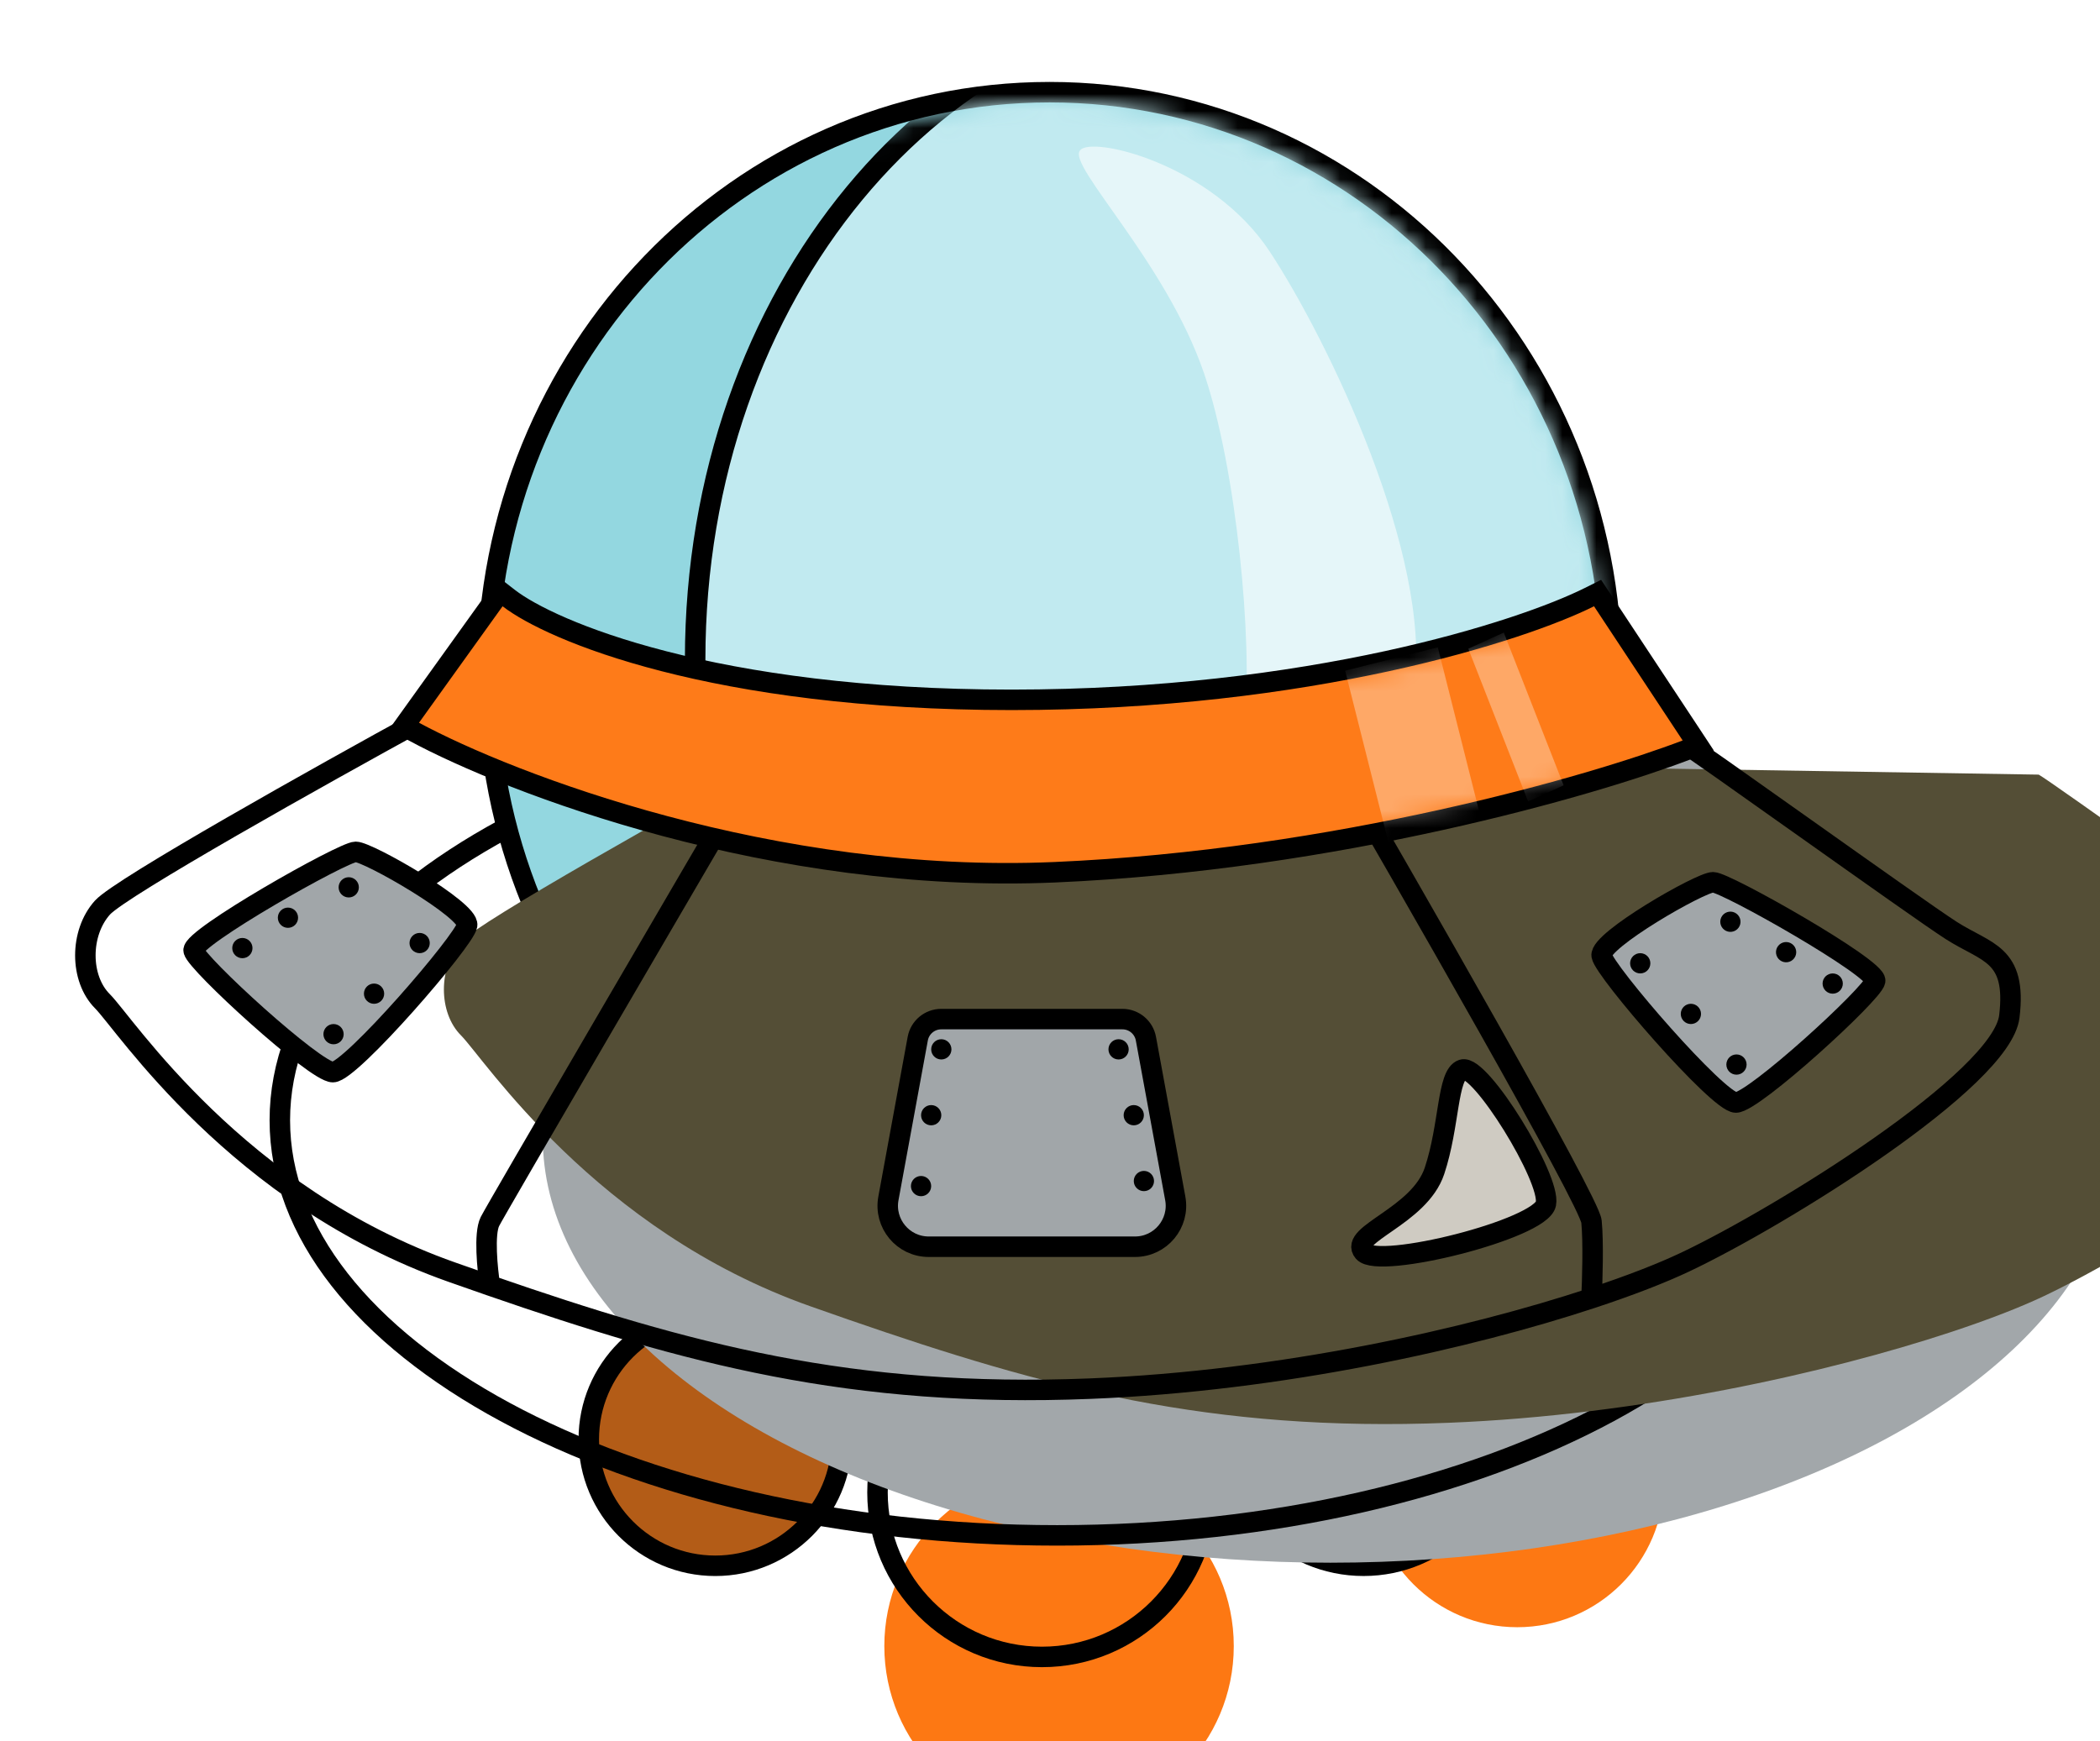 <svg width="123" height="102" viewBox="0 0 123 102" fill="none" xmlns="http://www.w3.org/2000/svg">
<g filter="url(#filter0_d_3058_15422)">
<circle cx="45.896" cy="80.317" r="7.41" fill="#B35C17" stroke="black" stroke-width="1.2"/>
<g filter="url(#filter1_ii_3058_15422)">
<circle cx="65.03" cy="83.432" r="10.234" fill="#FD7813"/>
</g>
<circle cx="65.03" cy="83.432" r="9.634" stroke="black" stroke-width="1.2"/>
<g filter="url(#filter2_i_3058_15422)">
<circle cx="83.867" cy="79.723" r="8.603" fill="#FD7813"/>
</g>
<circle cx="83.867" cy="79.723" r="8.003" stroke="black" stroke-width="1.2"/>
<g filter="url(#filter3_i_3058_15422)">
<ellipse cx="65.92" cy="61.628" rx="46.129" ry="24.919" fill="#A2A7AA"/>
</g>
<path d="M111.449 61.628C111.449 68.183 106.521 74.253 98.253 78.72C90.008 83.173 78.578 85.946 65.92 85.946C53.261 85.946 41.831 83.173 33.587 78.72C25.318 74.253 20.39 68.183 20.39 61.628C20.39 55.072 25.318 49.002 33.587 44.535C41.831 40.082 53.261 37.309 65.92 37.309C78.578 37.309 90.008 40.082 98.253 44.535C106.521 49.002 111.449 55.072 111.449 61.628Z" stroke="black" stroke-width="1.2"/>
<path d="M65.475 69.643C83.684 69.643 98.41 54.346 98.41 35.521C98.41 16.697 83.684 1.4 65.475 1.4C47.265 1.4 32.54 16.697 32.54 35.521C32.54 54.346 47.265 69.643 65.475 69.643Z" fill="#93D7E0" stroke="black" stroke-width="1.2"/>
<mask id="mask0_3058_15422" style="mask-type:alpha" maskUnits="userSpaceOnUse" x="33" y="2" width="65" height="68">
<path d="M97.21 35.521C97.21 53.724 82.981 68.443 65.475 68.443C47.968 68.443 33.74 53.724 33.74 35.521C33.74 17.319 47.968 2.6 65.475 2.6C82.981 2.6 97.21 17.319 97.21 35.521Z" fill="#93D7E0" stroke="black" stroke-width="1.2"/>
</mask>
<g mask="url(#mask0_3058_15422)">
<path d="M108.186 34.631C108.186 56.039 93.875 73.189 76.451 73.189C59.026 73.189 44.716 56.039 44.716 34.631C44.716 13.224 59.026 -3.926 76.451 -3.926C93.875 -3.926 108.186 13.224 108.186 34.631Z" fill="#C1EAF0" stroke="black" stroke-width="1.2"/>
</g>
<path d="M78.379 10.751C74.968 5.56 67.848 3.928 67.255 4.818C66.513 5.708 72.298 11.344 74.523 17.87C76.414 23.418 77.39 33.593 76.896 38.339L86.834 36.263C87.872 28.55 81.79 15.942 78.379 10.751Z" fill="white" fill-opacity="0.58"/>
<g filter="url(#filter4_ii_3058_15422)">
<path d="M10.001 49.168C11.069 47.982 22.905 41.357 28.69 38.192L49.604 38.529L81.346 39.04L102.408 39.379C103.001 39.676 116.202 49.168 118.278 50.503C120.355 51.838 122.135 51.838 121.69 55.546C121.245 59.255 108.341 67.264 102.704 69.934C101.345 70.578 99.477 71.308 97.216 72.053C90.103 74.4 79.103 76.9 67.848 77.35C53.898 77.908 44.278 75.317 32.695 71.306C31.962 71.052 31.221 70.792 30.47 70.527C17.862 66.078 11.336 55.991 10.001 54.656C8.666 53.322 8.666 50.652 10.001 49.168Z" fill="#544E36"/>
</g>
<path d="M32.695 71.306C31.962 71.052 31.221 70.792 30.47 70.527C17.862 66.078 11.336 55.991 10.001 54.656C8.666 53.322 8.666 50.652 10.001 49.168C11.069 47.982 22.905 41.357 28.69 38.192L49.604 38.529M32.695 71.306C44.278 75.317 53.898 77.908 67.848 77.35C79.103 76.9 90.103 74.4 97.216 72.053M32.695 71.306C32.547 70.354 32.339 68.273 32.695 67.561C33.051 66.849 44.116 47.91 49.604 38.529M49.604 38.529L81.346 39.04M81.346 39.04L102.408 39.379C103.001 39.676 116.202 49.168 118.278 50.503C120.355 51.838 122.135 51.838 121.69 55.546C121.245 59.255 108.341 67.264 102.704 69.934C101.345 70.578 99.477 71.308 97.216 72.053M81.346 39.04C86.586 48.053 97.098 66.374 97.216 67.561C97.335 68.747 97.266 71.05 97.216 72.053" stroke="black" stroke-width="1.2"/>
<path d="M57.754 56.848C57.876 56.183 58.456 55.701 59.131 55.701H69.741C70.417 55.701 70.996 56.183 71.118 56.848L72.837 66.203C73.108 67.677 71.975 69.036 70.476 69.036H58.396C56.897 69.036 55.765 67.677 56.036 66.203L57.754 56.848Z" fill="#A1A6A9" stroke="black" stroke-width="1.2"/>
<path d="M31.36 50.205C31.508 49.315 25.575 45.903 24.834 45.903C24.092 45.903 15.193 50.946 15.341 51.688C15.489 52.43 22.46 58.808 23.499 58.808C24.537 58.808 31.212 51.095 31.36 50.205Z" fill="#A1A6A9" stroke="black" stroke-width="1.2"/>
<path d="M97.812 51.985C97.664 51.095 103.597 47.684 104.338 47.684C105.08 47.684 113.979 52.727 113.831 53.468C113.683 54.21 106.712 60.588 105.673 60.588C104.635 60.588 97.96 52.875 97.812 51.985Z" fill="#A1A6A9" stroke="black" stroke-width="1.2"/>
<path d="M94.546 66.523C94.843 65.039 90.69 58.315 89.652 58.661C88.762 58.958 88.91 61.924 88.02 64.594C87.13 67.264 82.977 68.302 83.867 69.341C84.757 70.379 94.25 68.006 94.546 66.523Z" fill="#CFCBC2" stroke="black" stroke-width="1.2"/>
<path d="M28.054 37.99L27.657 38.544L28.257 38.867C33.912 41.92 49.287 47.815 65.797 47.097C82.247 46.382 97.282 42.034 102.77 39.938L103.469 39.672L103.057 39.047L97.865 31.186L97.572 30.742L97.096 30.98C93.138 32.959 80.733 36.998 63.25 36.998C54.515 36.998 47.767 35.99 42.889 34.736C37.995 33.479 35.022 31.984 33.804 31.042L33.312 30.661L32.949 31.167L28.054 37.99Z" fill="#FE7B19" stroke="black" stroke-width="1.2"/>
<mask id="mask1_3058_15422" style="mask-type:alpha" maskUnits="userSpaceOnUse" x="28" y="31" width="75" height="16">
<path d="M28.542 38.34L33.437 31.517C36.057 33.544 45.688 37.598 63.25 37.598C80.812 37.598 93.311 33.544 97.365 31.517L102.556 39.378C97.118 41.454 82.147 45.785 65.772 46.497C49.397 47.209 34.129 41.355 28.542 38.34Z" fill="#FE7B19"/>
</mask>
<g mask="url(#mask1_3058_15422)">
<rect x="82.787" y="35.289" width="5.597" height="10.383" transform="rotate(-14.143 82.787 35.289)" fill="white" fill-opacity="0.34"/>
<path d="M90 34.002L92.079 33.056L95.584 42.007L93.505 42.952L90 34.002Z" fill="white" fill-opacity="0.34"/>
</g>
<circle cx="24.426" cy="47.982" r="0.593" fill="black"/>
<circle cx="20.866" cy="49.762" r="0.593" fill="black"/>
<circle cx="18.196" cy="51.541" r="0.593" fill="black"/>
<circle cx="23.536" cy="56.584" r="0.593" fill="black"/>
<circle cx="25.909" cy="54.212" r="0.593" fill="black"/>
<circle cx="28.579" cy="51.246" r="0.593" fill="black"/>
<circle cx="59.134" cy="57.473" r="0.593" fill="black"/>
<circle cx="58.541" cy="61.331" r="0.593" fill="black"/>
<circle cx="57.947" cy="65.484" r="0.593" fill="black"/>
<circle cx="69.517" cy="57.473" r="0.593" fill="black"/>
<circle cx="100.071" cy="52.432" r="0.593" fill="black"/>
<circle cx="103.038" cy="55.397" r="0.593" fill="black"/>
<circle cx="105.708" cy="58.364" r="0.593" fill="black"/>
<circle cx="111.344" cy="53.619" r="0.593" fill="black"/>
<circle cx="108.615" cy="51.78" r="0.593" transform="rotate(-143.126 108.615 51.78)" fill="black"/>
<circle cx="105.352" cy="49.998" r="0.593" transform="rotate(-143.126 105.352 49.998)" fill="black"/>
<circle cx="70.406" cy="61.331" r="0.593" fill="black"/>
<circle cx="71" cy="65.187" r="0.593" fill="black"/>
</g>
<defs>
<filter id="filter0_d_3058_15422" x="0.4" y="0.8" width="121.958" height="100.866" filterUnits="userSpaceOnUse" color-interpolation-filters="sRGB">
<feFlood flood-opacity="0" result="BackgroundImageFix"/>
<feColorMatrix in="SourceAlpha" type="matrix" values="0 0 0 0 0 0 0 0 0 0 0 0 0 0 0 0 0 0 127 0" result="hardAlpha"/>
<feOffset dx="-4" dy="4"/>
<feGaussianBlur stdDeviation="2"/>
<feComposite in2="hardAlpha" operator="out"/>
<feColorMatrix type="matrix" values="0 0 0 0 0 0 0 0 0 0 0 0 0 0 0 0 0 0 0.1 0"/>
<feBlend mode="normal" in2="BackgroundImageFix" result="effect1_dropShadow_3058_15422"/>
<feBlend mode="normal" in="SourceGraphic" in2="effect1_dropShadow_3058_15422" result="shape"/>
</filter>
<filter id="filter1_ii_3058_15422" x="54.795" y="73.197" width="20.469" height="20.469" filterUnits="userSpaceOnUse" color-interpolation-filters="sRGB">
<feFlood flood-opacity="0" result="BackgroundImageFix"/>
<feBlend mode="normal" in="SourceGraphic" in2="BackgroundImageFix" result="shape"/>
<feColorMatrix in="SourceAlpha" type="matrix" values="0 0 0 0 0 0 0 0 0 0 0 0 0 0 0 0 0 0 127 0" result="hardAlpha"/>
<feOffset dx="7" dy="6"/>
<feComposite in2="hardAlpha" operator="arithmetic" k2="-1" k3="1"/>
<feColorMatrix type="matrix" values="0 0 0 0 0.706 0 0 0 0 0.376 0 0 0 0 0.129 0 0 0 1 0"/>
<feBlend mode="normal" in2="shape" result="effect1_innerShadow_3058_15422"/>
<feColorMatrix in="SourceAlpha" type="matrix" values="0 0 0 0 0 0 0 0 0 0 0 0 0 0 0 0 0 0 127 0" result="hardAlpha"/>
<feOffset dx="-6" dy="3"/>
<feComposite in2="hardAlpha" operator="arithmetic" k2="-1" k3="1"/>
<feColorMatrix type="matrix" values="0 0 0 0 1 0 0 0 0 1 0 0 0 0 1 0 0 0 0.41 0"/>
<feBlend mode="normal" in2="effect1_innerShadow_3058_15422" result="effect2_innerShadow_3058_15422"/>
</filter>
<filter id="filter2_i_3058_15422" x="75.264" y="71.12" width="17.206" height="17.206" filterUnits="userSpaceOnUse" color-interpolation-filters="sRGB">
<feFlood flood-opacity="0" result="BackgroundImageFix"/>
<feBlend mode="normal" in="SourceGraphic" in2="BackgroundImageFix" result="shape"/>
<feColorMatrix in="SourceAlpha" type="matrix" values="0 0 0 0 0 0 0 0 0 0 0 0 0 0 0 0 0 0 127 0" result="hardAlpha"/>
<feOffset dx="9" dy="3"/>
<feComposite in2="hardAlpha" operator="arithmetic" k2="-1" k3="1"/>
<feColorMatrix type="matrix" values="0 0 0 0 0.706 0 0 0 0 0.376 0 0 0 0 0.129 0 0 0 1 0"/>
<feBlend mode="normal" in2="shape" result="effect1_innerShadow_3058_15422"/>
</filter>
<filter id="filter3_i_3058_15422" x="19.791" y="36.709" width="93.258" height="50.837" filterUnits="userSpaceOnUse" color-interpolation-filters="sRGB">
<feFlood flood-opacity="0" result="BackgroundImageFix"/>
<feBlend mode="normal" in="SourceGraphic" in2="BackgroundImageFix" result="shape"/>
<feColorMatrix in="SourceAlpha" type="matrix" values="0 0 0 0 0 0 0 0 0 0 0 0 0 0 0 0 0 0 127 0" result="hardAlpha"/>
<feOffset dx="16" dy="1"/>
<feGaussianBlur stdDeviation="0.5"/>
<feComposite in2="hardAlpha" operator="arithmetic" k2="-1" k3="1"/>
<feColorMatrix type="matrix" values="0 0 0 0 0 0 0 0 0 0 0 0 0 0 0 0 0 0 0.25 0"/>
<feBlend mode="normal" in2="shape" result="effect1_innerShadow_3058_15422"/>
</filter>
<filter id="filter4_ii_3058_15422" x="8.4" y="36.39" width="115.158" height="42.836" filterUnits="userSpaceOnUse" color-interpolation-filters="sRGB">
<feFlood flood-opacity="0" result="BackgroundImageFix"/>
<feBlend mode="normal" in="SourceGraphic" in2="BackgroundImageFix" result="shape"/>
<feColorMatrix in="SourceAlpha" type="matrix" values="0 0 0 0 0 0 0 0 0 0 0 0 0 0 0 0 0 0 127 0" result="hardAlpha"/>
<feOffset dx="20" dy="8"/>
<feGaussianBlur stdDeviation="0.6"/>
<feComposite in2="hardAlpha" operator="arithmetic" k2="-1" k3="1"/>
<feColorMatrix type="matrix" values="0 0 0 0 0.247 0 0 0 0 0.227 0 0 0 0 0.153 0 0 0 1 0"/>
<feBlend mode="normal" in2="shape" result="effect1_innerShadow_3058_15422"/>
<feColorMatrix in="SourceAlpha" type="matrix" values="0 0 0 0 0 0 0 0 0 0 0 0 0 0 0 0 0 0 127 0" result="hardAlpha"/>
<feOffset dx="1" dy="-6"/>
<feGaussianBlur stdDeviation="0.6"/>
<feComposite in2="hardAlpha" operator="arithmetic" k2="-1" k3="1"/>
<feColorMatrix type="matrix" values="0 0 0 0 0.247 0 0 0 0 0.227 0 0 0 0 0.153 0 0 0 1 0"/>
<feBlend mode="normal" in2="effect1_innerShadow_3058_15422" result="effect2_innerShadow_3058_15422"/>
</filter>
</defs>
</svg>
